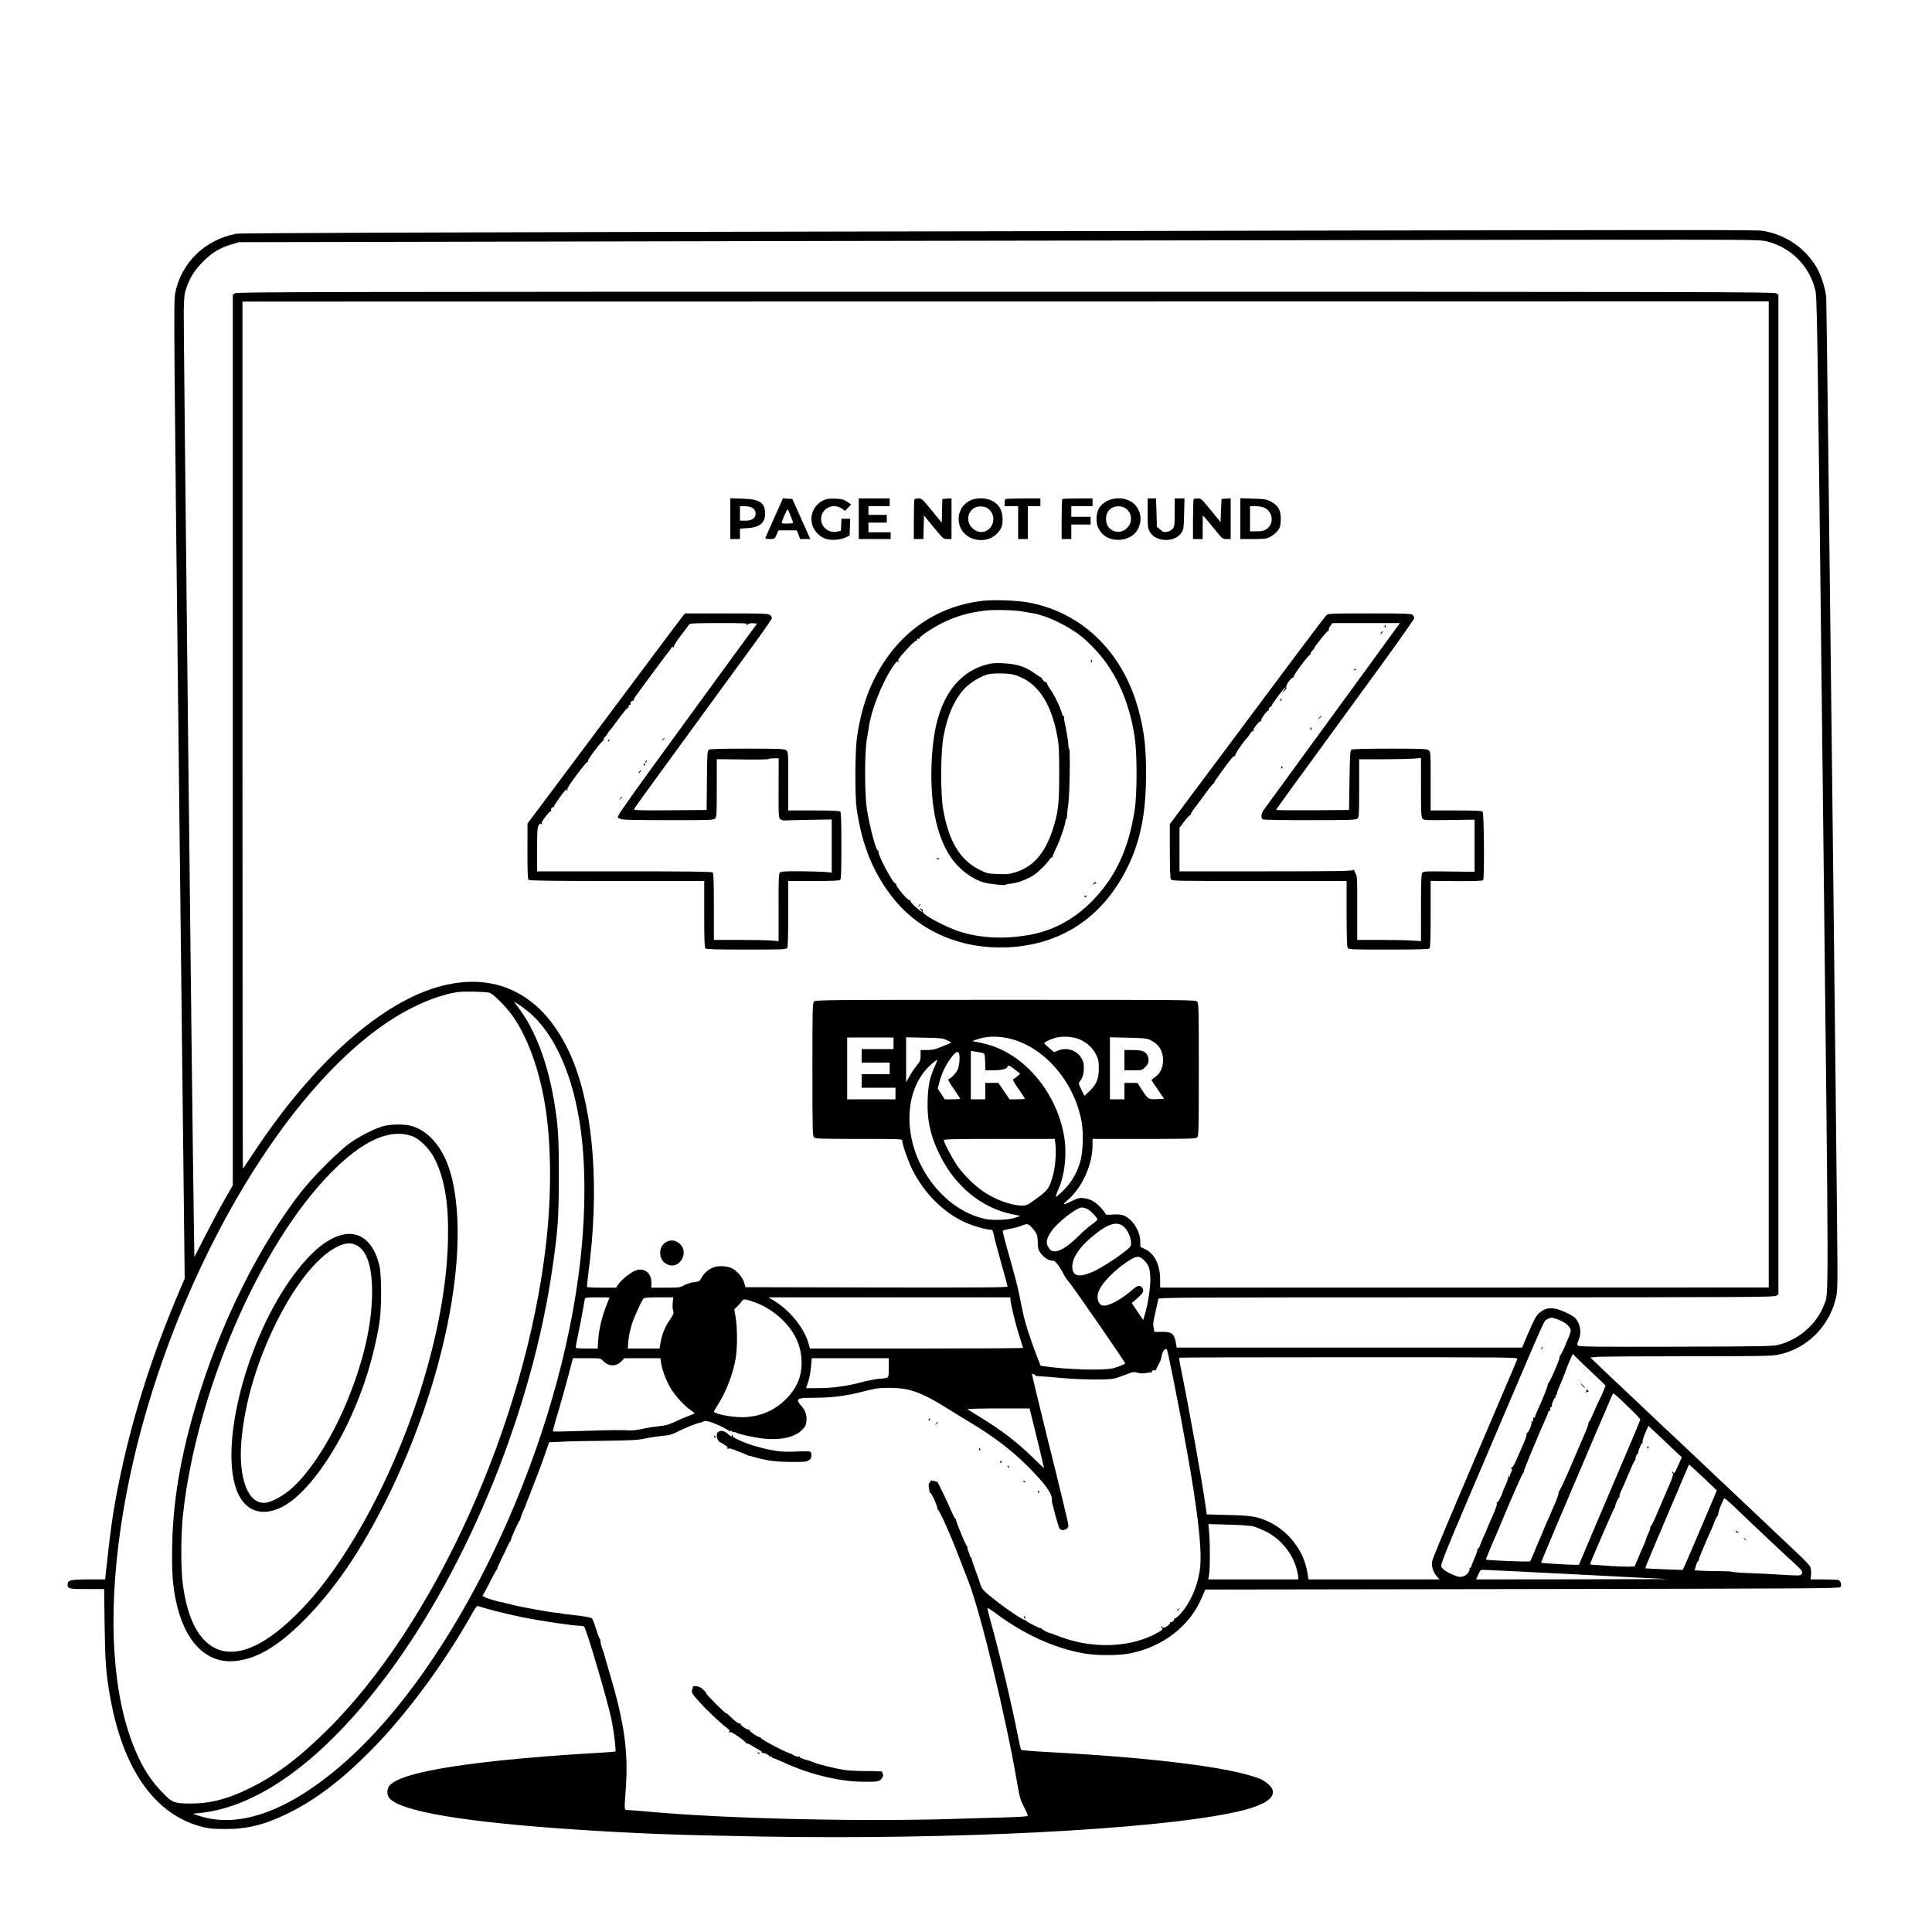 <svg version="1.0" xmlns="http://www.w3.org/2000/svg"
viewBox="0 0 2000 2000"
 preserveAspectRatio="xMidYMid meet">

<g transform="translate(0,2000) scale(0.1,-0.1)"
fill="#000" stroke="none">
<path d="M9115 17604 c-4821 -9 -6626 -16 -6670 -24 -322 -60 -570 -301 -631
-613 -17 -85 -15 -294 40 -5145 l58 -5057 -70 -165 c-283 -669 -484 -1312
-616 -1970 -58 -290 -81 -454 -132 -927 l-5 -53 -172 0 c-187 0 -217 -7 -217
-54 0 -43 14 -46 201 -46 l177 0 5 -377 c6 -387 14 -500 58 -743 132 -743 459
-1209 938 -1338 82 -22 118 -25 251 -26 231 -1 414 45 657 165 286 142 548
341 853 649 362 364 767 913 1045 1413 34 61 53 86 63 82 65 -25 291 -82 452
-115 186 -38 534 -90 603 -90 17 0 37 -4 43 -8 22 -14 245 -773 285 -966 23
-116 48 -318 40 -327 -3 -3 -103 -11 -222 -17 -295 -16 -685 -47 -974 -77
-678 -72 -1065 -160 -1144 -261 -27 -34 -28 -93 -2 -126 109 -138 776 -251
1926 -327 628 -42 1042 -57 1932 -73 1978 -34 4032 70 4873 247 301 63 438
141 415 233 -10 40 -77 97 -142 122 -309 117 -1098 215 -2206 274 -136 7 -252
17 -256 22 -5 5 -20 72 -35 149 -62 318 -191 862 -282 1184 -19 68 -33 128
-32 133 2 5 33 -13 68 -40 302 -227 619 -373 930 -428 127 -23 356 -23 471 -1
350 68 627 284 754 587 l32 75 3283 5 c2991 5 3284 6 3293 21 15 24 1 66 -25
73 -13 3 -82 6 -154 6 l-131 0 5 50 c2 28 -1 63 -8 80 -7 16 -71 84 -144 151
-72 67 -176 165 -231 218 -55 53 -174 166 -265 251 -181 171 -298 281 -435
411 -49 47 -171 162 -270 255 -99 93 -187 176 -196 184 -182 173 -372 352
-439 415 -47 43 -133 125 -191 181 l-106 101 75 7 c41 3 462 6 934 6 745 0
869 2 936 16 288 59 517 279 593 569 19 73 21 106 20 380 -3 635 -110 9924
-116 9995 -7 86 -50 224 -94 302 -117 206 -325 350 -561 388 -76 12 -146 12
-9135 -6z m9177 -103 c248 -64 434 -249 498 -496 21 -79 22 -159 80 -5200 63
-5522 63 -5178 11 -5316 -73 -194 -257 -355 -465 -409 -67 -17 -138 -18 -1068
-21 -786 -2 -999 0 -1011 10 -14 11 -13 17 5 58 28 64 22 146 -16 203 -22 34
-44 50 -111 81 -136 64 -208 62 -285 -7 -29 -26 -51 -67 -105 -194 l-68 -160
-1788 0 -1788 0 -6 38 c-18 106 -43 127 -150 125 l-74 -1 -9 44 c-8 35 -4 65
19 161 16 65 29 126 29 135 0 17 144 18 3188 18 2869 0 3190 2 3210 16 l22 15
0 5174 0 5174 -22 15 c-20 14 -794 16 -7978 16 -7184 0 -7958 -2 -7978 -16
l-22 -15 0 -4610 0 -4609 -87 -152 c-48 -84 -137 -251 -199 -372 l-112 -219
-6 414 c-16 970 -107 9229 -104 9384 4 153 7 177 30 243 39 108 84 177 173
267 90 90 173 140 295 176 l75 22 5930 12 c3262 6 6803 12 7871 13 1888 2
1943 1 2016 -17z m18 -5725 l0 -5104 -3150 -1 -3150 0 0 77 c0 157 -57 274
-156 321 l-49 23 -1 57 c-1 111 -86 240 -179 271 -24 8 -63 11 -107 7 -62 -5
-69 -4 -79 15 -21 39 -93 110 -132 129 -21 11 -61 23 -88 26 -43 5 -59 1 -125
-31 -42 -21 -78 -35 -81 -32 -3 3 10 18 28 33 158 130 269 371 269 583 l0 60
534 0 c473 0 536 2 550 16 14 14 16 91 16 701 0 625 -1 688 -17 705 -15 17
-90 18 -1981 18 -1815 0 -1967 -1 -1984 -17 -17 -15 -18 -50 -18 -704 0 -612
2 -689 16 -703 14 -14 70 -16 465 -16 441 0 449 0 449 -20 0 -36 62 -214 103
-295 122 -245 317 -441 541 -546 78 -36 224 -79 272 -79 18 0 23 -9 34 -62 6
-35 41 -164 76 -288 35 -124 64 -231 64 -238 0 -10 -275 -12 -1356 -10 l-1357
3 -13 46 c-17 59 -82 132 -136 154 -53 22 -141 23 -188 3 -50 -21 -98 -64
-120 -108 -18 -35 -23 -37 -75 -43 -32 -3 -75 -17 -102 -31 -43 -25 -53 -26
-193 -26 l-148 0 1 53 c2 95 -68 154 -154 128 -50 -15 -149 -91 -184 -141
l-28 -40 -148 0 c-81 0 -150 3 -152 8 -2 4 4 69 14 145 114 853 57 1654 -155
2185 -265 660 -752 942 -1360 787 -621 -159 -1336 -794 -1958 -1740 -54 -82
-101 -151 -103 -154 -3 -2 -5 2017 -5 4487 l0 4490 7900 1 7900 1 0 -5104z
m-13245 -2052 c39 -9 183 -154 251 -254 148 -217 263 -534 324 -895 67 -395
72 -928 14 -1440 -210 -1857 -1154 -3951 -2280 -5057 -299 -293 -532 -466
-809 -599 -217 -105 -390 -149 -586 -149 -171 0 -193 8 -282 98 -133 135 -215
260 -297 454 -233 553 -287 1348 -154 2278 327 2292 1697 4744 3021 5408 169
85 326 139 468 162 62 9 277 5 330 -6z m397 -191 c279 -226 477 -671 552
-1245 55 -419 46 -957 -25 -1488 -253 -1901 -1277 -4035 -2419 -5042 -569
-502 -1092 -694 -1510 -555 l-65 21 75 8 c617 63 1293 563 1945 1438 839 1128
1496 2749 1704 4206 57 395 66 523 66 959 0 409 -7 518 -51 775 -67 395 -193
726 -364 954 l-51 68 38 -23 c21 -12 68 -47 105 -76z m4966 -279 c365 -75 688
-437 768 -861 23 -123 15 -330 -16 -428 -37 -117 -88 -203 -166 -282 -39 -40
-77 -73 -82 -73 -6 0 2 28 18 63 71 151 97 371 66 562 -75 452 -409 851 -798
954 -40 11 -91 22 -113 26 l-40 7 40 15 c99 36 206 41 323 17z m753 -16 c76
-35 133 -88 166 -156 24 -49 28 -69 28 -142 0 -108 -26 -169 -98 -236 l-50
-48 -33 65 c-27 53 -30 67 -19 79 30 36 45 82 45 143 0 52 -5 71 -29 109 -50
79 -149 109 -240 72 l-40 -16 -51 44 c-27 23 -50 45 -50 48 0 10 46 34 100 52
79 26 196 20 271 -14z m-1931 -38 l0 -60 -165 0 -165 0 0 -70 0 -70 145 0 145
0 0 -60 0 -60 -145 0 -145 0 0 -70 0 -70 175 0 175 0 0 -60 0 -60 -250 0 -250
0 0 320 0 320 240 0 240 0 0 -60z m555 31 c43 -20 47 -24 30 -31 -11 -4 -54
-22 -95 -39 -59 -24 -90 -31 -142 -31 l-68 0 0 -56 c0 -50 -4 -60 -39 -102
-22 -26 -55 -76 -75 -112 l-36 -65 0 233 0 234 188 -4 c172 -3 191 -5 237 -27z
m2096 6 c93 -42 138 -112 139 -211 0 -76 -29 -139 -81 -175 -21 -14 -38 -28
-39 -31 0 -3 30 -48 66 -100 l65 -95 -78 -3 c-88 -3 -86 -5 -161 110 l-37 58
-67 0 -68 0 0 -85 0 -85 -75 0 -75 0 0 321 0 321 188 -4 c145 -3 195 -8 223
-21z m-1731 -137 c24 -6 25 -10 28 -93 l3 -87 85 0 c83 0 144 17 144 40 0 20
26 9 78 -33 l53 -42 -29 -26 c-16 -15 -35 -28 -43 -31 -9 -3 9 -35 54 -100 37
-53 67 -99 67 -102 0 -3 -36 -6 -80 -6 l-79 0 -58 85 -58 85 -67 0 -68 0 0
-85 0 -85 -75 0 -75 0 0 251 0 250 47 -7 c26 -4 59 -10 73 -14z m-244 -1 c15
-25 6 -135 -14 -176 -20 -38 -67 -86 -94 -95 -7 -3 13 -40 55 -100 37 -53 67
-99 67 -102 0 -3 -36 -6 -80 -6 l-80 0 -36 55 -37 55 17 66 c23 90 64 177 120
252 44 60 67 74 82 51z m-250 -141 c-51 -112 -67 -187 -73 -343 -8 -211 31
-385 131 -582 161 -320 431 -538 745 -603 l85 -17 -50 -17 c-65 -24 -226 -32
-306 -16 -342 66 -656 389 -759 780 -84 321 -13 637 183 815 34 30 65 55 69
55 4 0 -7 -33 -25 -72z m1250 -805 c10 -82 -2 -237 -25 -318 -38 -136 -50
-153 -164 -237 -100 -74 -107 -78 -158 -78 -113 0 -290 66 -412 154 -82 58
-180 154 -245 241 -50 67 -152 256 -152 283 0 9 122 12 574 12 l575 0 7 -57z
m327 -667 c33 -13 107 -90 107 -110 0 -6 -26 -29 -57 -51 -32 -22 -99 -81
-150 -132 -127 -125 -229 -174 -279 -132 -9 8 -23 29 -31 46 -17 42 -1 92 53
163 68 89 253 230 301 230 13 0 38 -6 56 -14z m384 -188 c48 -45 82 -140 69
-193 -10 -38 -286 -226 -404 -275 -137 -58 -202 -39 -202 59 1 86 66 189 188
294 173 150 276 184 349 115z m-954 -7 c51 -57 58 -75 60 -155 2 -63 6 -78 31
-110 35 -46 82 -76 118 -76 22 0 36 -11 63 -47 19 -27 44 -68 56 -93 11 -25
36 -61 54 -80 35 -37 589 -839 583 -844 -14 -13 -74 -37 -125 -50 -97 -25
-472 -15 -709 20 l-42 6 -45 116 c-25 65 -63 173 -85 242 -39 124 -51 173 -92
385 -12 61 -46 193 -75 295 -54 187 -95 341 -95 357 0 5 33 15 73 22 39 7 92
21 117 31 65 26 74 24 113 -19z m1156 -333 c51 -50 64 -84 69 -178 4 -92 -22
-277 -56 -385 l-18 -60 -59 88 -59 88 52 45 c68 60 78 78 57 110 -22 34 -47
30 -97 -13 -106 -92 -207 -152 -284 -168 -43 -8 -74 18 -81 72 -4 34 0 55 22
100 37 75 162 201 275 276 101 68 131 72 179 25z m-5529 -390 c0 -2 -14 -37
-31 -78 -45 -112 -80 -254 -86 -357 l-6 -93 -113 0 c-89 0 -114 3 -114 13 0 8
13 76 29 153 16 76 37 184 46 239 9 55 18 106 20 113 3 9 38 12 130 12 69 0
125 -1 125 -2z m654 -52 c-4 -30 -2 -67 4 -83 9 -26 5 -36 -33 -94 -53 -78
-80 -146 -96 -233 l-11 -66 -165 0 -164 0 6 83 c4 46 20 120 36 169 26 80 97
236 121 266 8 8 52 12 159 12 l149 0 -6 -54z m3496 33 c0 -41 52 -254 91 -375
21 -66 39 -124 39 -127 0 -4 -496 -7 -1103 -7 l-1103 0 -12 45 c-45 168 -197
355 -372 458 l-45 27 1253 0 1252 0 0 -21z m-2653 -28 c109 -38 215 -105 299
-190 120 -121 181 -250 191 -401 10 -163 -41 -294 -162 -415 -122 -122 -277
-185 -456 -186 -112 0 -289 36 -289 59 0 2 17 32 39 66 90 143 157 317 186
480 19 111 19 324 0 431 l-14 80 31 30 c17 16 37 40 46 53 18 28 30 28 129 -7z
m8336 -187 c70 -28 117 -72 117 -109 0 -13 -12 -50 -27 -82 -14 -32 -27 -61
-27 -64 -2 -15 -52 -114 -59 -117 -4 -2 -5 -7 -2 -11 7 -12 -111 -282 -120
-274 -4 5 -5 3 -2 -3 6 -10 -44 -138 -114 -291 -10 -23 -19 -47 -19 -53 0 -6
-5 -8 -11 -5 -6 4 -10 1 -8 -6 3 -28 -1 -40 -13 -33 -7 4 -8 3 -4 -5 10 -15
-34 -122 -47 -114 -6 3 -7 1 -3 -5 6 -10 -14 -68 -53 -153 -11 -24 -36 -80
-55 -124 -21 -51 -39 -79 -47 -77 -11 3 -11 1 -3 -8 9 -9 8 -18 -2 -38 -8 -15
-14 -34 -14 -42 0 -13 -2 -13 -11 0 -9 13 -10 12 -5 -3 3 -10 -8 -47 -26 -85
-17 -37 -32 -72 -33 -77 -9 -38 -49 -114 -58 -108 -6 4 -7 1 -3 -6 7 -10 -7
-53 -44 -136 -45 -102 -60 -136 -60 -140 0 -2 -12 -30 -27 -62 -14 -32 -27
-60 -28 -63 -10 -38 -31 -78 -38 -73 -6 3 -7 1 -3 -5 3 -6 -10 -46 -29 -90
-19 -44 -35 -85 -35 -91 0 -6 -5 -11 -12 -11 -6 0 -9 -3 -5 -6 3 -4 -1 -20 -9
-36 -19 -37 -71 -60 -110 -49 -63 18 -142 60 -158 82 -31 45 -87 -95 591 1494
490 1147 453 1065 487 1086 40 25 55 24 129 -7z m-3994 -624 c225 -1133 308
-1737 271 -1967 -24 -149 -75 -280 -152 -389 -44 -63 -100 -117 -112 -109 -3
3 -4 2 -1 -2 8 -10 -26 -43 -38 -36 -5 3 -7 2 -4 -4 7 -12 -45 -53 -68 -53 -8
0 -15 5 -15 12 0 6 -3 8 -6 5 -4 -4 -1 -13 5 -21 10 -12 4 -20 -41 -45 -279
-161 -688 -175 -1039 -35 -35 14 -71 27 -81 29 -25 5 -82 36 -90 49 -4 6 -8 8
-8 3 0 -9 -143 63 -148 75 -2 4 -9 8 -14 8 -25 0 -244 151 -363 251 -72 60
-82 73 -98 124 -9 31 -34 100 -54 153 -20 53 -36 103 -36 110 0 6 -4 12 -9 12
-4 0 -7 3 -6 8 1 4 -6 24 -15 46 -9 21 -15 42 -12 46 3 5 1 10 -4 12 -11 4
-117 258 -114 276 0 7 -2 11 -5 8 -3 -3 -23 33 -44 82 -51 116 -133 287 -144
300 -1 2 -19 7 -39 12 -20 5 -34 6 -31 3 3 -3 -2 -12 -10 -21 -11 -10 -14 -25
-9 -46 3 -17 7 -39 8 -48 1 -9 4 -15 8 -13 10 7 81 -153 73 -166 -4 -7 -3 -9
3 -6 11 7 111 -210 190 -413 24 -63 55 -142 68 -175 13 -33 40 -103 60 -155
127 -325 389 -1409 504 -2085 26 -150 34 -179 70 -248 23 -43 41 -84 41 -91 0
-10 -55 -14 -242 -20 -134 -3 -382 -11 -553 -16 -976 -29 -2353 4 -3135 76
-85 8 -175 15 -200 16 -53 3 -49 -23 -31 234 26 369 -17 675 -165 1171 -30
101 -56 191 -58 200 -1 10 -6 25 -9 33 -22 53 -37 112 -31 123 4 6 3 9 -1 4
-5 -4 -23 40 -41 99 -18 59 -39 113 -46 121 -9 8 -65 19 -149 29 -150 17 -174
21 -174 23 0 1 -23 4 -50 6 -64 5 -372 61 -445 81 -30 8 -64 17 -75 18 -11 2
-20 4 -20 6 0 1 -10 3 -21 4 -44 5 -184 49 -184 58 0 5 -5 6 -12 2 -7 -4 1 15
17 42 16 27 49 89 73 139 24 49 49 93 55 97 7 4 9 8 5 8 -4 0 15 44 41 98 27
53 57 116 67 140 10 23 21 42 24 42 4 0 7 6 7 13 0 17 85 207 92 207 4 0 7 8
8 18 1 9 12 40 24 67 13 28 23 52 24 55 0 3 24 64 52 135 76 193 127 328 164
438 l34 97 60 2 c33 1 89 4 125 6 36 2 211 5 390 7 275 4 340 7 420 24 52 11
133 23 179 27 72 6 97 13 169 50 75 38 188 82 227 88 8 1 18 5 21 9 17 17 75
3 170 -40 56 -26 100 -51 98 -54 -2 -4 5 -5 16 -2 12 3 20 0 20 -6 0 -7 4 -9
10 -6 5 3 19 1 30 -5 40 -21 235 -61 323 -66 165 -10 292 24 362 96 31 32 39
48 43 88 6 63 -10 111 -53 159 -64 71 -47 83 115 83 195 0 335 17 513 62 147
37 173 41 287 41 204 0 331 -46 600 -215 74 -46 176 -109 225 -138 244 -145
438 -293 604 -459 187 -187 262 -294 250 -357 -1 -5 0 -11 1 -14 1 -3 3 -12 5
-20 43 -168 64 -242 75 -255 26 -31 90 -8 90 32 0 22 -53 244 -230 957 -83
335 -149 611 -147 613 7 6 37 -9 33 -16 -2 -3 19 -7 48 -8 28 -1 127 -9 219
-17 193 -19 480 -22 549 -7 26 6 82 25 125 42 71 28 81 29 119 19 27 -8 58 -9
86 -4 23 5 49 8 55 7 7 0 11 3 8 7 -7 11 24 22 38 13 7 -3 9 -3 5 1 -4 5 7 29
23 56 16 26 32 68 35 94 7 50 41 89 55 63 4 -6 34 -149 68 -317z m4291 120 c9
-8 54 -51 99 -94 l82 -79 -22 -56 c-12 -31 -30 -69 -39 -86 -9 -16 -36 -76
-60 -132 -24 -56 -46 -101 -49 -99 -3 2 -7 -6 -7 -18 -1 -12 -13 -47 -26 -77
-13 -30 -80 -185 -148 -346 -69 -160 -129 -289 -134 -286 -5 3 -6 1 -2 -5 6
-10 -14 -66 -69 -190 -8 -17 -15 -35 -16 -40 -1 -4 -10 -23 -20 -44 -10 -20
-33 -72 -50 -115 -17 -43 -41 -100 -54 -128 -12 -27 -35 -81 -50 -120 -16 -38
-32 -74 -36 -78 -6 -8 -449 10 -457 18 -2 2 66 168 101 245 9 19 35 80 57 135
106 256 222 519 232 523 5 2 6 7 3 11 -4 7 163 408 236 568 10 23 19 47 19 53
0 6 5 8 11 5 6 -4 10 -1 8 6 -3 27 1 40 11 34 5 -3 7 0 5 8 -7 17 29 100 39
90 4 -4 4 0 0 10 -3 10 -1 17 6 17 6 0 9 4 6 8 -3 5 11 44 30 88 20 43 46 108
59 144 12 36 34 92 49 124 l27 60 71 -70 c39 -38 78 -76 88 -84z m-733 103
c-2 -10 -59 -144 -125 -298 -65 -154 -165 -388 -222 -520 -56 -132 -198 -465
-315 -740 -117 -275 -216 -516 -220 -536 -9 -49 10 -113 46 -154 l31 -35 -679
0 -678 0 -12 75 c-36 222 -196 430 -406 525 -115 52 -172 61 -414 67 l-221 6
-12 86 c-35 255 -176 1039 -258 1438 -11 51 -17 95 -14 98 3 3 793 5 1755 5
1661 0 1749 -1 1744 -17z m-9466 -19 c57 -62 137 -64 194 -4 l29 30 187 0 186
0 6 -45 c11 -78 56 -197 105 -275 48 -77 140 -176 205 -220 20 -14 37 -27 37
-30 0 -3 -24 -14 -52 -24 -29 -10 -94 -37 -143 -61 -72 -33 -107 -43 -167 -48
-42 -4 -121 -16 -175 -28 -76 -17 -116 -20 -178 -15 -44 3 -230 1 -412 -6
-183 -6 -335 -9 -339 -6 -3 3 17 80 45 170 41 137 103 360 152 551 l10 37 143
0 c141 0 143 0 167 -26z m2959 -74 c0 -114 9 -104 -110 -114 -36 -4 -117 -20
-180 -37 -147 -39 -294 -59 -446 -59 l-120 0 23 69 c12 38 26 107 29 155 l7
86 398 0 399 0 0 -100z m7693 -440 c48 -46 87 -89 87 -94 0 -10 -90 -224 -407
-966 -74 -173 -155 -365 -181 -427 l-47 -112 -40 0 c-66 0 -347 17 -351 22 -2
2 77 192 175 423 98 230 263 617 366 859 103 242 192 448 197 459 11 20 10 21
201 -164z m-6159 -287 c41 -169 74 -308 73 -309 -1 -2 -50 43 -107 100 -171
168 -343 299 -570 436 -58 35 -109 67 -114 72 -6 4 137 8 316 8 l326 0 76
-307z m6496 -29 c52 -50 114 -108 137 -130 l43 -39 -35 -79 c-41 -92 -43 -95
-55 -76 -6 9 -10 10 -10 3 0 -6 4 -14 9 -18 5 -3 -7 -42 -26 -88 -20 -45 -41
-95 -48 -112 -7 -16 -20 -46 -28 -65 -9 -19 -40 -92 -70 -163 -29 -70 -57
-124 -62 -120 -4 5 -5 3 -1 -4 3 -7 -5 -36 -19 -64 -14 -29 -25 -56 -25 -61 0
-5 -9 -27 -19 -51 -11 -23 -38 -85 -59 -137 l-40 -95 -59 -3 c-32 -1 -125 2
-208 8 -181 12 -195 13 -195 18 0 11 246 578 253 583 5 3 8 9 7 13 -3 13 33
96 42 96 5 0 6 5 3 10 -3 6 3 27 13 48 11 20 46 100 78 177 32 77 62 143 67
146 5 3 8 9 8 13 -3 15 12 56 20 56 5 0 8 3 7 8 -4 14 36 111 44 106 4 -3 5 1
2 9 -3 8 9 49 27 91 l33 76 35 -33 c20 -17 78 -73 131 -123z m420 -396 l123
-117 -163 -383 c-89 -211 -169 -396 -177 -412 l-15 -28 -191 7 c-106 4 -194 9
-196 10 -2 2 99 245 225 539 l228 535 21 -17 c12 -10 78 -70 145 -134z m292
-275 c45 -43 89 -85 98 -94 24 -25 499 -472 553 -519 60 -54 73 -76 56 -97
-14 -16 -21 -16 -284 0 -38 3 -152 8 -252 12 -101 4 -183 11 -183 14 0 3 -46
6 -102 6 -191 1 -302 7 -289 14 7 5 12 12 12 17 -2 16 20 74 28 74 4 0 7 8 8
18 1 15 64 165 124 297 12 28 23 52 24 55 6 27 39 99 44 96 3 -2 7 6 7 19 2
32 55 165 66 165 4 0 45 -35 90 -77z m-4972 -213 c25 -6 83 -29 130 -52 154
-74 282 -230 324 -394 9 -34 16 -71 16 -83 l0 -21 -466 0 -466 0 9 53 c10 66
10 315 0 431 l-8 89 208 -6 c114 -3 228 -10 253 -17z m3365 -499 l930 -48
-992 -2 -992 -1 22 50 c21 48 23 50 62 49 22 0 459 -22 970 -48z"/>
<path d="M7560 14631 l0 -211 50 0 50 0 0 54 0 53 78 6 c129 8 182 53 182 152
0 112 -56 148 -237 153 l-123 4 0 -211z m220 116 c35 -17 50 -53 39 -87 -13
-34 -46 -50 -109 -50 l-50 0 0 75 0 75 48 0 c26 0 58 -6 72 -13z"/>
<path d="M8015 14640 c-50 -111 -91 -206 -93 -211 -2 -5 19 -9 47 -9 50 0 50
0 70 45 l20 45 95 0 94 0 18 -45 17 -45 52 0 53 0 -93 208 -93 207 -49 3 -48
3 -90 -201z m169 21 c14 -36 26 -68 26 -73 0 -4 -27 -8 -61 -8 -57 0 -60 1
-54 21 12 38 56 132 59 128 2 -2 16 -33 30 -68z"/>
<path d="M8525 14822 c-137 -66 -168 -240 -61 -346 51 -52 111 -71 196 -63 33
3 77 14 98 25 l37 19 3 86 3 87 -45 0 -45 0 -3 -62 -3 -62 -38 -9 c-84 -20
-167 44 -167 129 0 109 122 172 213 110 l35 -24 31 32 32 33 -42 29 c-37 25
-53 29 -123 32 -63 2 -90 -2 -121 -16z"/>
<path d="M8890 14630 l0 -210 165 0 165 0 0 35 0 35 -115 0 -115 0 0 50 0 50
95 0 95 0 0 40 0 40 -95 0 -95 0 0 45 0 45 110 0 110 0 0 40 0 40 -160 0 -160
0 0 -210z"/>
<path d="M9467 14833 c-4 -3 -7 -98 -7 -210 l0 -203 50 0 49 0 3 122 3 122
100 -122 c99 -121 100 -122 143 -122 l42 0 0 211 0 210 -47 -3 -48 -3 -3 -123
-3 -123 -102 125 c-96 118 -104 126 -138 126 -20 0 -39 -3 -42 -7z"/>
<path d="M10042 14819 c-157 -78 -158 -304 -1 -383 90 -45 200 -33 269 30 56
51 73 93 68 175 -4 83 -39 139 -108 175 -60 32 -166 34 -228 3z m199 -95 c107
-103 -6 -283 -137 -218 -137 68 -90 264 59 251 36 -3 56 -12 78 -33z"/>
<path d="M10407 14833 c-4 -3 -7 -21 -7 -40 l0 -33 70 0 70 0 0 -170 0 -170
50 0 50 0 0 170 0 170 65 0 65 0 0 40 0 40 -178 0 c-98 0 -182 -3 -185 -7z"/>
<path d="M10997 14833 c-4 -3 -7 -98 -7 -210 l0 -203 50 0 50 0 0 75 0 75 100
0 100 0 0 40 0 40 -100 0 -100 0 0 55 0 55 110 0 110 0 0 40 0 40 -153 0 c-85
0 -157 -3 -160 -7z"/>
<path d="M11461 14814 c-69 -35 -103 -86 -109 -164 -5 -72 11 -122 55 -171 94
-104 298 -85 367 34 49 84 42 180 -16 252 -65 78 -194 100 -297 49z m187 -74
c61 -37 79 -122 39 -181 -48 -73 -136 -86 -199 -30 -40 35 -51 115 -23 167 33
61 120 82 183 44z"/>
<path d="M11880 14688 c0 -140 2 -157 23 -193 61 -110 262 -114 329 -7 21 34
23 51 26 195 l4 157 -51 0 -51 0 0 -144 c0 -136 -1 -146 -22 -171 -14 -15 -38
-28 -59 -31 -31 -5 -42 -1 -69 24 l-34 29 -4 147 -5 146 -43 0 -44 0 0 -152z"/>
<path d="M12357 14833 c-4 -3 -7 -98 -7 -210 l0 -203 50 0 50 0 0 123 1 122
32 -35 c17 -20 64 -75 102 -123 68 -84 71 -86 113 -87 l42 0 0 211 0 210 -47
-3 -48 -3 -5 -120 -5 -120 -100 123 c-94 115 -101 122 -135 122 -20 0 -40 -3
-43 -7z"/>
<path d="M12840 14631 l0 -211 133 0 c118 0 138 3 177 23 24 12 58 39 74 60
27 33 31 48 34 111 5 100 -24 154 -109 198 -38 19 -63 23 -176 26 l-133 4 0
-211z m237 118 c100 -37 119 -169 34 -226 -27 -18 -48 -23 -102 -23 l-69 0 0
130 0 130 54 0 c30 0 67 -5 83 -11z"/>
<path d="M10161 13779 c-487 -60 -878 -344 -1109 -805 -88 -175 -141 -353
-179 -594 -22 -145 -25 -602 -5 -750 54 -384 178 -683 392 -945 273 -333 697
-512 1165 -492 554 24 983 305 1239 813 140 277 200 571 200 984 0 270 -17
418 -69 627 -153 609 -573 1033 -1132 1143 -123 25 -381 35 -502 19z m424
-109 c33 -6 87 -15 120 -21 129 -22 346 -125 479 -229 29 -21 84 -72 124 -113
233 -235 381 -553 439 -943 25 -170 25 -582 -1 -749 -60 -395 -196 -690 -430
-932 -179 -186 -389 -305 -624 -354 -267 -54 -530 -45 -757 27 -139 44 -378
171 -381 202 -1 6 -2 16 -3 21 0 5 -9 12 -18 15 -15 6 -15 4 2 -14 34 -38 0
-20 -55 29 -30 27 -55 55 -55 62 -1 8 -6 13 -12 12 -19 -4 -139 141 -137 164
1 7 -2 11 -6 8 -20 -12 -187 301 -176 330 3 9 2 13 -4 10 -19 -12 -86 238
-117 435 -23 154 -23 580 0 715 9 50 19 107 21 127 23 168 127 438 235 606 47
72 55 81 70 70 14 -11 14 -11 4 3 -11 13 -5 25 38 75 77 89 132 143 147 144 8
0 10 5 6 12 -5 8 -2 9 9 5 9 -3 16 -2 14 4 -3 15 110 93 218 150 143 75 296
120 470 139 93 10 293 5 380 -10z"/>
<path d="M11293 13155 c0 -8 4 -12 9 -9 5 3 6 10 3 15 -9 13 -12 11 -12 -6z"/>
<path d="M10260 13131 c-176 -33 -322 -132 -426 -287 -118 -179 -179 -422
-191 -764 -15 -442 64 -784 230 -996 80 -100 204 -189 307 -218 61 -17 230
-36 230 -25 0 3 26 9 58 12 67 7 165 44 232 87 49 32 133 114 164 162 10 15
22 26 26 23 4 -3 7 1 7 8 -1 6 18 52 42 100 40 84 90 232 91 270 0 9 3 17 8
17 4 0 7 15 8 33 0 17 6 77 14 132 14 106 20 565 8 565 -5 0 -8 15 -8 33 0 35
-23 175 -40 245 -6 24 -7 48 -4 54 4 6 3 8 -3 5 -6 -4 -14 5 -18 21 -14 60
-81 200 -122 256 -23 32 -40 64 -36 69 3 6 2 7 -4 4 -11 -7 -56 36 -48 46 3 4
2 5 -1 3 -4 -3 -29 12 -58 33 -69 51 -120 76 -192 95 -75 19 -214 28 -274 17z
m241 -117 c232 -68 379 -279 445 -639 15 -82 19 -151 19 -385 0 -321 -11 -406
-71 -588 -79 -239 -202 -377 -383 -432 -62 -19 -89 -22 -182 -18 -103 4 -113
6 -194 47 -197 98 -316 298 -372 626 -28 170 -26 596 5 757 42 222 118 390
226 499 58 58 165 122 232 138 65 15 215 13 275 -5z"/>
<path d="M9695 11109 c-3 -4 2 -6 10 -5 21 3 28 13 10 13 -9 0 -18 -4 -20 -8z"/>
<path d="M11319 10853 c-12 -16 -12 -17 2 -6 9 7 20 9 24 5 5 -4 5 -1 1 6 -9
16 -11 15 -27 -5z"/>
<path d="M11226 10718 c3 -5 10 -6 15 -3 13 9 11 12 -6 12 -8 0 -12 -4 -9 -9z"/>
<path d="M9509 10623 c-13 -16 -12 -17 4 -4 16 13 21 21 13 21 -2 0 -10 -8
-17 -17z"/>
<path d="M7057 13608 c-19 -24 -248 -329 -508 -678 -261 -349 -612 -819 -781
-1045 l-307 -410 -1 -286 c0 -209 3 -288 12 -297 9 -9 226 -12 915 -12 l903 0
0 -343 c0 -253 3 -346 12 -355 9 -9 117 -12 425 -12 397 0 413 1 423 19 6 13
10 143 10 355 l0 336 263 0 c191 0 266 3 275 12 9 9 12 101 12 353 0 252 -3
344 -12 353 -9 9 -84 12 -275 12 l-263 0 0 304 c0 304 0 305 -22 320 -19 14
-75 16 -403 16 -289 0 -385 -3 -398 -12 -15 -12 -17 -45 -19 -318 l-3 -305
-379 -3 c-309 -2 -377 0 -373 11 4 12 147 209 883 1217 122 168 295 404 383
525 88 121 161 227 161 236 0 9 -8 23 -18 32 -17 15 -63 17 -450 17 l-431 0
-34 -42z m672 -75 c-12 -16 -11 -16 8 0 14 13 33 17 61 15 l40 -3 -107 -145
c-58 -80 -190 -260 -292 -400 -102 -140 -372 -511 -601 -825 -229 -313 -423
-587 -431 -607 -14 -34 -15 -44 -4 -35 2 1 11 -4 19 -10 11 -10 128 -13 488
-13 430 -1 474 1 491 16 18 16 19 37 19 316 l0 299 270 -3 c149 -2 270 0 270
5 0 4 23 7 50 7 l51 0 -1 -306 c-1 -279 0 -308 16 -323 11 -10 31 -15 48 -14
17 1 133 4 259 6 l227 4 0 -275 0 -275 -72 7 c-40 3 -158 6 -262 7 -150 0
-192 -2 -203 -14 -12 -11 -14 -75 -13 -362 l0 -348 -67 6 c-38 4 -188 7 -335
7 l-268 0 0 343 c0 253 -3 346 -12 355 -9 9 -226 12 -915 12 l-903 0 0 225 c0
192 2 229 16 251 14 20 19 22 33 12 14 -11 14 -11 4 2 -10 13 -4 26 33 75 25
33 50 59 55 57 6 -1 8 2 4 8 -8 13 14 42 25 35 4 -3 7 1 6 8 -1 14 115 175
127 176 5 1 5 -4 1 -11 -4 -7 -3 -8 4 -4 6 4 9 12 6 19 -6 15 193 283 208 279
5 -1 7 2 3 7 -7 13 150 222 161 213 4 -4 4 -2 1 4 -4 6 5 24 18 38 14 15 25
30 25 33 0 3 12 20 28 38 15 18 60 78 101 134 41 55 78 98 83 95 5 -3 8 2 6
12 -2 13 2 18 12 16 8 -2 12 0 8 3 -10 11 11 47 23 40 5 -4 8 -3 7 2 -1 4 6
22 17 38 25 38 336 458 344 465 4 3 15 18 25 34 14 23 20 26 28 15 8 -11 9
-10 4 3 -3 12 21 52 72 119 42 56 81 108 87 115 8 11 67 14 309 14 283 0 298
-1 285 -17z"/>
<path d="M6859 12343 c-13 -16 -12 -17 4 -4 9 7 17 15 17 17 0 8 -8 3 -21 -13z"/>
<path d="M6296 12333 c-6 -14 -5 -15 5 -6 7 7 10 15 7 18 -3 3 -9 -2 -12 -12z"/>
<path d="M6685 12119 c-4 -6 -5 -12 -2 -15 2 -3 7 2 10 11 7 17 1 20 -8 4z"/>
<path d="M6663 12085 c0 -8 4 -12 9 -9 5 3 6 10 3 15 -9 13 -12 11 -12 -6z"/>
<path d="M6620 12015 c-7 -9 -11 -17 -9 -20 3 -2 10 5 17 15 14 24 10 26 -8 5z"/>
<path d="M6419 11733 c-13 -16 -12 -17 4 -4 9 7 17 15 17 17 0 8 -8 3 -21 -13z"/>
<path d="M13732 13633 c-11 -10 -195 -252 -408 -538 -213 -286 -574 -769 -801
-1073 l-413 -553 0 -275 c0 -171 4 -283 10 -295 10 -19 31 -19 915 -19 l905 0
0 -336 c0 -212 4 -342 10 -355 10 -18 26 -19 423 -19 308 0 416 3 425 12 9 9
12 102 12 355 l0 344 266 -2 c188 -1 269 2 277 10 15 15 10 690 -5 709 -8 9
-75 12 -274 12 l-264 0 0 304 c0 304 0 305 -22 320 -19 14 -75 16 -403 16
-222 0 -386 -4 -395 -10 -13 -8 -16 -58 -20 -317 l-5 -308 -377 -3 c-208 -1
-378 0 -378 4 0 5 123 176 1059 1458 204 280 371 517 371 527 0 10 -7 25 -16
33 -14 14 -68 16 -444 16 -393 0 -429 -1 -448 -17z m722 -135 c-21 -29 -152
-210 -293 -403 -140 -192 -436 -599 -658 -902 -221 -304 -412 -566 -424 -582
-25 -35 -28 -80 -5 -93 8 -5 226 -9 488 -8 422 0 474 2 490 17 17 15 18 39 18
315 l0 298 228 0 c126 0 270 3 320 6 l92 7 0 -306 c0 -274 2 -307 17 -323 15
-15 43 -16 277 -13 l261 4 0 -270 0 -270 -65 1 c-36 0 -155 2 -265 3 -180 2
-200 1 -212 -15 -10 -14 -13 -97 -13 -362 l0 -345 -82 6 c-46 4 -194 7 -331 7
l-247 0 0 331 c1 301 -1 333 -17 357 -9 15 -16 32 -15 37 2 6 -2 4 -9 -2 -10
-10 -205 -13 -906 -13 l-893 0 0 225 0 226 51 67 c28 37 55 66 61 64 5 -1 7 1
4 6 -2 4 10 27 27 49 18 23 70 94 117 157 46 64 88 116 92 116 4 0 8 5 8 10 0
11 162 234 191 262 9 9 20 14 25 10 4 -4 4 -1 0 5 -6 11 75 133 122 182 9 9
25 31 34 47 10 16 22 28 28 26 7 -1 9 2 6 7 -8 13 63 103 76 95 7 -4 8 -2 4 5
-9 13 63 113 76 105 4 -3 5 1 2 9 -3 9 4 22 18 31 12 9 19 16 15 16 -4 0 25
43 64 95 40 53 74 93 77 90 3 -3 -5 -17 -19 -32 -18 -20 -19 -24 -4 -13 28 21
36 33 30 49 -6 16 50 96 68 96 7 1 11 6 10 12 -3 16 156 229 169 225 5 -1 7 2
4 6 -3 5 5 21 19 36 13 15 24 27 22 29 -6 7 138 185 146 180 6 -3 7 -1 3 5 -4
6 3 25 15 42 l23 30 349 0 349 0 -38 -52z"/>
<path d="M14333 13515 c0 -8 4 -12 9 -9 5 3 6 10 3 15 -9 13 -12 11 -12 -6z"/>
<path d="M14300 13455 c-7 -9 -11 -17 -9 -20 3 -2 10 5 17 15 14 24 10 26 -8
5z"/>
<path d="M14020 13070 c-9 -6 -10 -10 -3 -10 6 0 15 5 18 10 8 12 4 12 -15 0z"/>
<path d="M13255 12761 c-3 -5 -2 -12 3 -15 5 -3 9 1 9 9 0 17 -3 19 -12 6z"/>
<path d="M13654 12568 l-19 -23 23 19 c21 18 27 26 19 26 -2 0 -12 -10 -23
-22z"/>
<path d="M13565 12461 c-3 -5 -2 -12 3 -15 5 -3 9 1 9 9 0 17 -3 19 -12 6z"/>
<path d="M13263 12055 c0 -8 4 -12 9 -9 5 3 6 10 3 15 -9 13 -12 11 -12 -6z"/>
<path d="M6892 7140 c-81 -50 -76 -182 9 -226 49 -25 97 -18 134 19 62 62 55
158 -14 204 -42 28 -86 29 -129 3z"/>
<path d="M3975 8344 c-83 -20 -243 -100 -350 -175 -118 -83 -394 -359 -513
-514 -410 -530 -780 -1256 -1025 -2011 -196 -603 -294 -1124 -304 -1626 -6
-282 3 -415 37 -584 88 -427 315 -659 615 -629 223 22 443 152 710 420 320
321 596 727 865 1270 585 1184 855 2518 670 3302 -69 290 -222 489 -419 547
-67 20 -204 20 -286 0z m295 -107 c78 -29 183 -136 232 -237 105 -216 145
-472 135 -855 -26 -1003 -473 -2332 -1103 -3280 -154 -232 -300 -414 -468
-580 -406 -402 -741 -491 -960 -254 -104 112 -175 296 -212 556 -23 158 -23
519 0 731 138 1272 790 2783 1525 3535 333 341 619 470 851 384z"/>
<path d="M3533 7215 c-158 -44 -314 -175 -488 -407 -500 -668 -793 -1820 -578
-2275 101 -214 317 -244 545 -75 205 151 443 487 617 869 143 314 239 627 297
968 25 145 26 501 1 605 -58 248 -207 367 -394 315z m153 -104 c108 -49 165
-214 166 -476 1 -336 -86 -719 -256 -1133 -145 -354 -344 -679 -531 -867 -97
-99 -232 -180 -315 -191 -177 -22 -283 243 -252 629 33 407 166 851 380 1272
203 399 438 678 642 762 67 27 112 29 166 4z"/>
<path d="M11640 9025 l0 -105 91 0 c90 0 91 0 125 34 38 38 44 77 20 125 -21
39 -56 51 -151 51 l-85 0 0 -105z"/>
<path d="M15956 6043 c-6 -14 -5 -15 5 -6 7 7 10 15 7 18 -3 3 -9 -2 -12 -12z"/>
<path d="M9615 5311 c-3 -5 -2 -12 3 -15 5 -3 9 1 9 9 0 17 -3 19 -12 6z"/>
<path d="M9689 5263 c-13 -16 -12 -17 4 -4 9 7 17 15 17 17 0 8 -8 3 -21 -13z"/>
<path d="M7438 5179 c-33 -19 -19 -93 22 -112 31 -15 94 -59 77 -53 -11 4 -16
2 -12 -5 4 -6 14 -8 22 -5 9 4 22 1 29 -5 8 -6 14 -8 14 -4 0 4 6 3 13 -2 6
-6 30 -16 52 -23 22 -7 54 -20 70 -28 17 -9 33 -15 36 -14 4 0 22 -3 40 -9
133 -39 219 -51 379 -53 143 -1 170 1 193 17 27 17 34 47 21 81 -5 13 -25 15
-147 10 -86 -4 -166 -2 -202 5 -33 6 -72 13 -87 15 -15 3 -46 10 -70 17 -24 7
-48 13 -55 15 -69 13 -255 92 -248 105 3 4 0 11 -6 15 -8 4 -9 3 -5 -4 13 -22
-12 -12 -41 16 -33 29 -68 38 -95 21z"/>
<path d="M7393 5125 c0 -8 4 -12 9 -9 5 3 6 10 3 15 -9 13 -12 11 -12 -6z"/>
<path d="M10135 5001 c-3 -5 -2 -12 3 -15 5 -3 9 1 9 9 0 17 -3 19 -12 6z"/>
<path d="M10355 4871 c-3 -5 -2 -12 3 -15 5 -3 9 1 9 9 0 17 -3 19 -12 6z"/>
<path d="M10430 4821 c0 -6 4 -13 10 -16 6 -3 7 1 4 9 -7 18 -14 21 -14 7z"/>
<path d="M10590 4666 c0 -2 7 -7 16 -10 8 -3 12 -2 9 4 -6 10 -25 14 -25 6z"/>
<path d="M10745 4561 c-3 -5 -2 -12 3 -15 5 -3 9 1 9 9 0 17 -3 19 -12 6z"/>
<path d="M12189 3333 c-13 -16 -12 -17 4 -4 9 7 17 15 17 17 0 8 -8 3 -21 -13z"/>
<path d="M10600 3261 c0 -6 4 -13 10 -16 6 -3 7 1 4 9 -7 18 -14 21 -14 7z"/>
<path d="M7172 2537 c-1 -7 -4 -24 -8 -38 -5 -23 5 -39 76 -117 77 -87 223
-224 289 -273 26 -19 29 -25 18 -38 -10 -14 -10 -14 3 -5 12 10 31 1 97 -46
45 -31 79 -61 75 -65 -4 -5 -2 -5 4 -2 6 3 33 -8 60 -26 27 -18 62 -38 77 -45
17 -7 25 -17 21 -24 -4 -6 -3 -8 4 -4 13 8 83 -24 76 -36 -3 -4 2 -5 10 -2 9
3 16 1 16 -5 0 -6 6 -11 14 -11 7 0 55 -20 107 -44 257 -119 560 -195 799
-200 172 -4 198 1 220 37 14 22 16 35 9 44 -6 6 -8 16 -5 21 3 5 -70 8 -162 8
-95 0 -199 5 -242 13 -101 17 -266 59 -309 78 -20 8 -40 16 -46 17 -57 14 -95
29 -95 37 0 6 -4 8 -9 4 -9 -5 -59 13 -71 25 -3 3 -12 6 -20 8 -47 11 -312
151 -305 162 2 4 -2 7 -9 7 -23 0 -116 64 -109 76 3 5 1 7 -5 3 -14 -8 -88 42
-84 57 2 7 0 9 -4 5 -9 -9 -59 25 -105 73 -21 21 -39 36 -42 33 -6 -6 -207
194 -207 207 0 10 -6 17 -48 53 -25 21 -88 30 -90 13z"/>
<path d="M7840 1856 c0 -2 7 -7 16 -10 8 -3 12 -2 9 4 -6 10 -25 14 -25 6z"/>
<path d="M16380 5655 c13 -14 26 -25 28 -25 3 0 -5 11 -18 25 -13 14 -26 25
-28 25 -3 0 5 -11 18 -25z"/>
<path d="M16423 5613 c4 -3 1 -13 -6 -22 -10 -14 -10 -14 4 -4 9 7 20 9 25 5
4 -4 2 1 -5 11 -7 9 -16 17 -19 17 -3 0 -2 -3 1 -7z"/>
<path d="M17053 5015 c0 -8 4 -12 9 -9 5 3 6 10 3 15 -9 13 -12 11 -12 -6z"/>
<path d="M17970 4151 c0 -10 19 -25 25 -20 1 2 -3 10 -11 17 -8 7 -14 8 -14 3z"/>
<path d="M18050 4076 c0 -2 8 -10 18 -17 15 -13 16 -12 3 4 -13 16 -21 21 -21
13z"/>
</g>
</svg>
